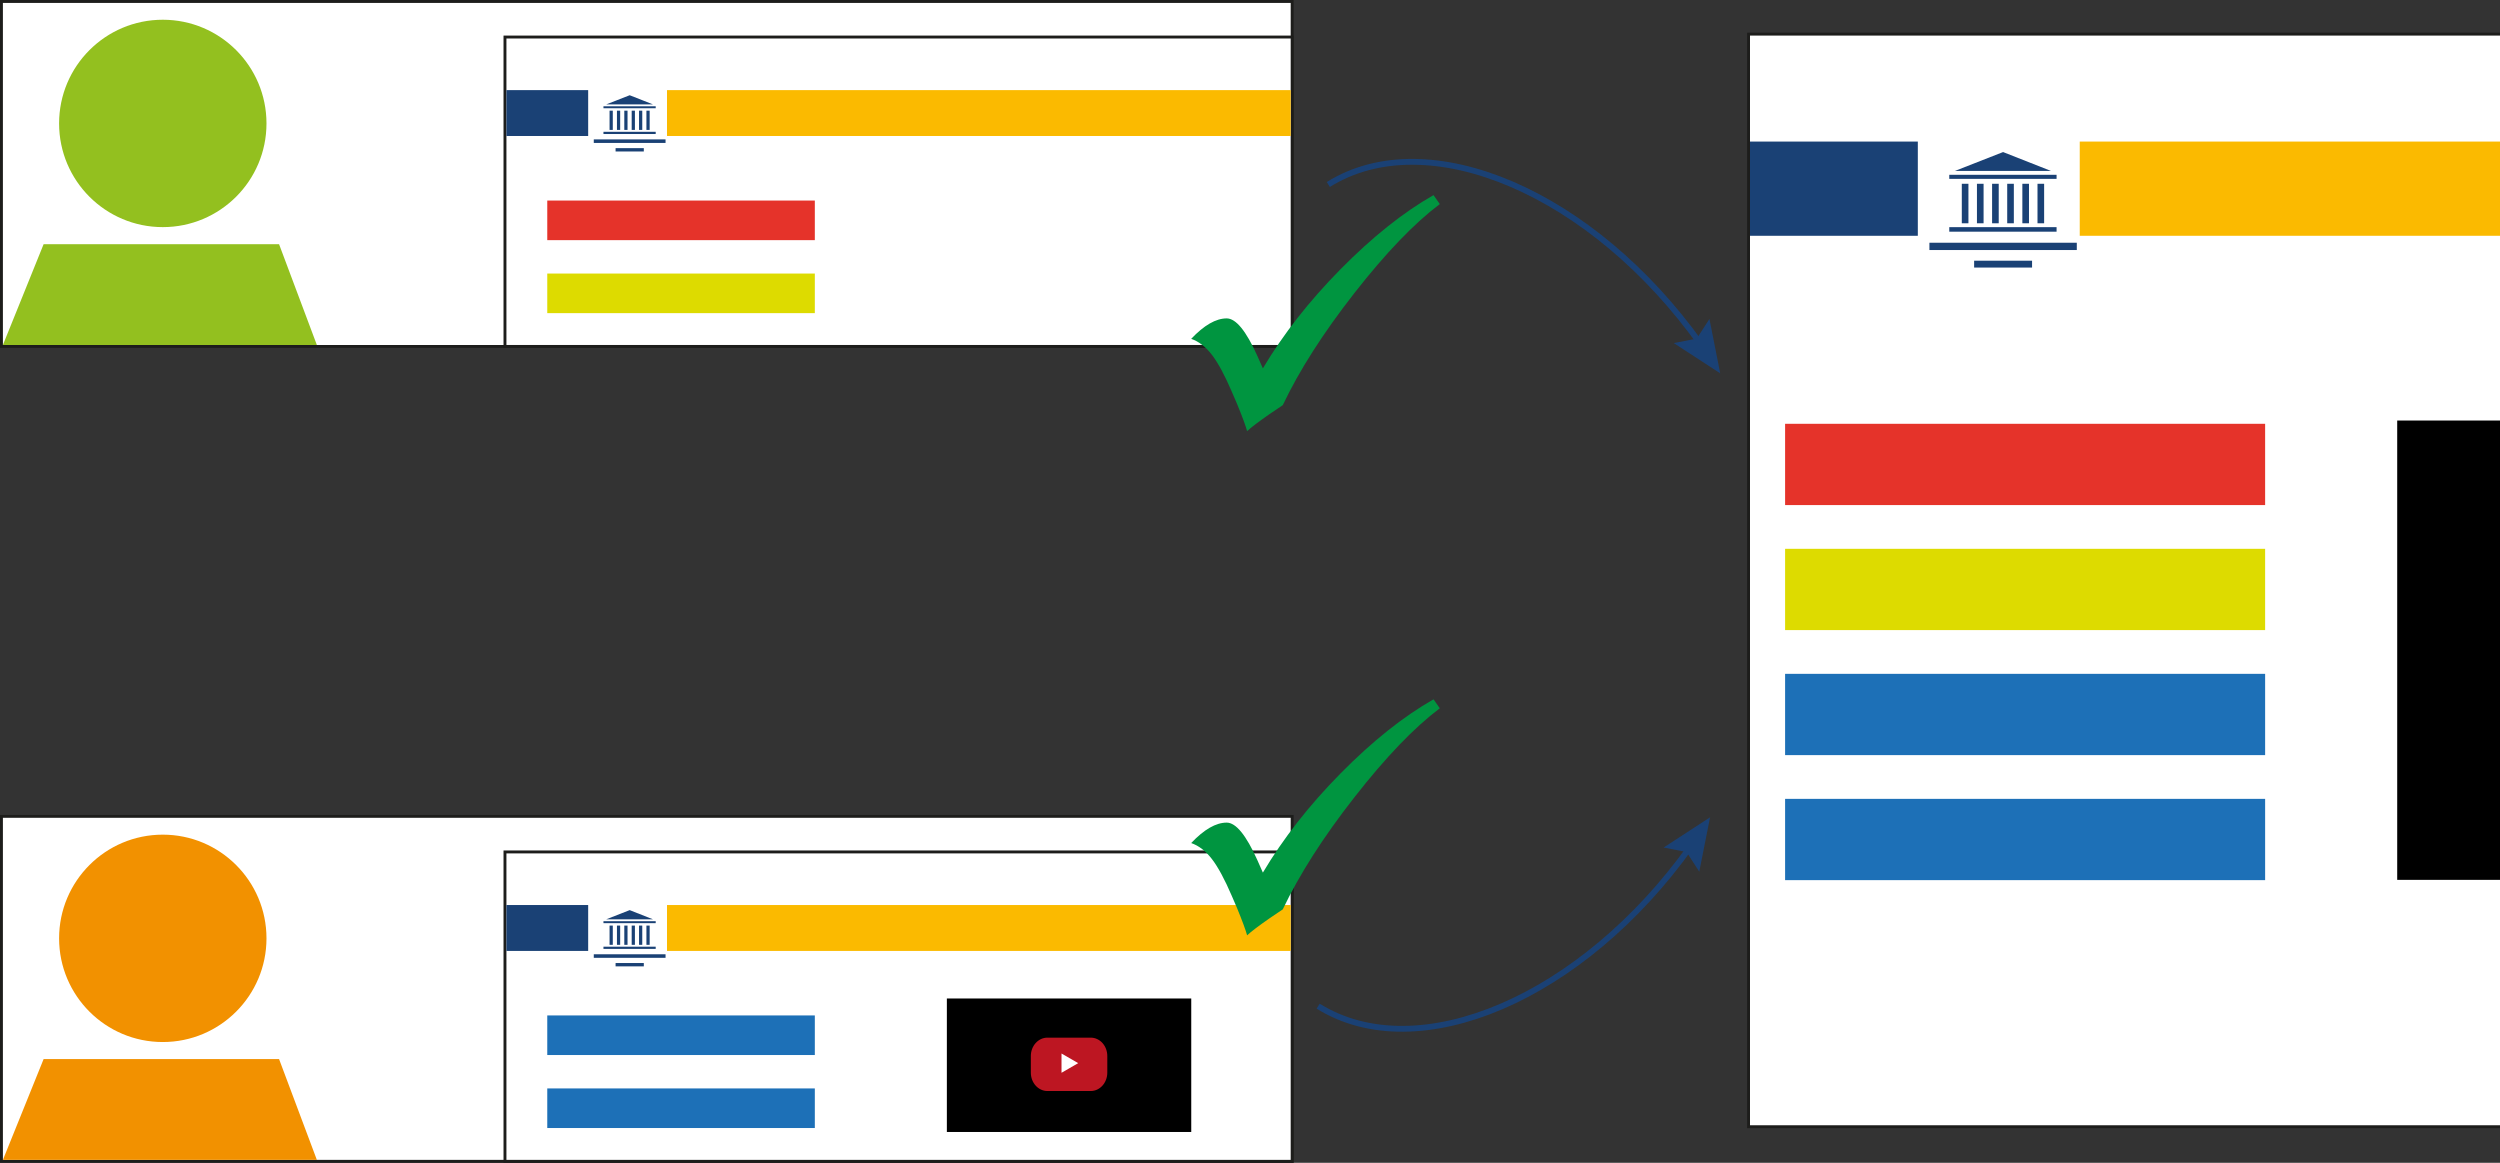 <?xml version="1.0" encoding="UTF-8" standalone="no"?>
<!-- Created with Inkscape (http://www.inkscape.org/) -->

<svg
   xmlns:dc="http://purl.org/dc/elements/1.1/"
   xmlns:cc="http://creativecommons.org/ns#"
   xmlns:rdf="http://www.w3.org/1999/02/22-rdf-syntax-ns#"
   xmlns:svg="http://www.w3.org/2000/svg"
   xmlns="http://www.w3.org/2000/svg"
   version="1.1"
   width="860"
   height="400"
   viewBox="0 0 860 400"
   id="Layer_1"
   xml:space="preserve"><rect x="0" y="0" width="860" height="400" fill="#333333" stroke="none"/><defs
     id="defs177" /><g
     id="g3"><g
       id="g5"><rect
         width="600.76"
         height="375.85"
         x="601.5"
         y="11.74"
         id="rect7"
         style="fill:#ffffff" /><path
         d="M 1201.76,12.24 V 387.09 H 602 V 12.24 h 599.76 m 1,-1 h -1 H 602 601 v 1 374.85 1 h 1 599.76 1 v -1 -374.85 -1 l 0,0 z"
         id="path9"
         style="fill:#1d1d1b" /></g><rect
       width="486.33"
       height="32.41"
       x="715.43"
       y="48.7"
       id="rect11"
       style="fill:#fbba00" /><rect
       width="57.73"
       height="32.41"
       x="602"
       y="48.7"
       id="rect13"
       style="fill:#1a4175" /><g
       id="g15"><rect
         width="36.91"
         height="1.56"
         x="670.55"
         y="78.14"
         id="rect17"
         style="fill:#1a4175" /><rect
         width="36.91"
         height="1.4"
         x="670.55"
         y="60.13"
         id="rect19"
         style="fill:#1a4175" /><rect
         width="50.7"
         height="2.51"
         x="663.72"
         y="83.5"
         id="rect21"
         style="fill:#1a4175" /><rect
         width="19.93"
         height="2.36"
         x="679.1"
         y="89.68"
         id="rect23"
         style="fill:#1a4175" /><polygon
         points="672.47,58.81 705.56,58.81 689.06,52.31 "
         id="polygon25"
         style="fill:#1a4175" /><rect
         width="2.28"
         height="13.59"
         x="674.86"
         y="63.22"
         id="rect27"
         style="fill:#1a4175" /><rect
         width="2.28"
         height="13.59"
         x="680.07"
         y="63.22"
         id="rect29"
         style="fill:#1a4175" /><rect
         width="2.28"
         height="13.59"
         x="685.28"
         y="63.22"
         id="rect31"
         style="fill:#1a4175" /><rect
         width="2.28"
         height="13.59"
         x="690.48"
         y="63.22"
         id="rect33"
         style="fill:#1a4175" /><rect
         width="2.28"
         height="13.59"
         x="695.69"
         y="63.22"
         id="rect35"
         style="fill:#1a4175" /><rect
         width="2.28"
         height="13.59"
         x="700.9"
         y="63.22"
         id="rect37"
         style="fill:#1a4175" /></g></g><rect
     width="165.13"
     height="27.96"
     x="614.075"
     y="231.801"
     id="rect39"
     style="fill:#1d70b7" /><rect
     width="165.13"
     height="27.96"
     x="614.075"
     y="274.809"
     id="rect43"
     style="fill:#1d70b7" /><g
     id="g45"><rect
       width="444"
       height="118.67"
       x="0.5"
       y="0.5"
       id="rect47"
       style="fill:#ffffff" /><path
       d="M 444,1 V 118.67 H 1 V 1 h 443 m 1,-1 H 444 1 0 v 1 117.67 1 h 1 443 1 v -1 V 1 0 l 0,0 z"
       id="path49"
       style="fill:#1d1d1b" /></g><circle
     cx="56"
     cy="42.46"
     r="35.67"
     id="circle51"
     style="fill:#93c01f" /><polygon
     points="1,118.67 15,84.01 96,84.01 109,118.67 "
     id="polygon53"
     style="fill:#93c01f" /><g
     id="g55"><rect
       width="270.79"
       height="106.43"
       x="173.71"
       y="12.74"
       id="rect57"
       style="fill:#ffffff" /><path
       d="M 444,13.24 V 118.67 H 174.21 V 13.24 H 444 m 1,-1 h -1 -269.79 -1 v 1 105.43 1 h 1 269.79 1 v -1 -105.43 -1 l 0,0 z"
       id="path59"
       style="fill:#1d1d1b" /></g><rect
     width="214.55"
     height="15.78"
     x="229.45"
     y="31"
     id="rect61"
     style="fill:#fbba00" /><rect
     width="28.12"
     height="15.78"
     x="174.21"
     y="31"
     id="rect63"
     style="fill:#1a4175" /><g
     id="g65"><rect
       width="17.97"
       height="0.76"
       x="207.59"
       y="45.34"
       id="rect67"
       style="fill:#1a4175" /><rect
       width="17.97"
       height="0.68"
       x="207.59"
       y="36.56"
       id="rect69"
       style="fill:#1a4175" /><rect
       width="24.69"
       height="1.22"
       x="204.26"
       y="47.95"
       id="rect71"
       style="fill:#1a4175" /><rect
       width="9.71"
       height="1.15"
       x="211.76"
       y="50.96"
       id="rect73"
       style="fill:#1a4175" /><polygon
       points="208.53,35.92 224.64,35.92 216.61,32.76 "
       id="polygon75"
       style="fill:#1a4175" /><rect
       width="1.11"
       height="6.62"
       x="209.69"
       y="38.07"
       id="rect77"
       style="fill:#1a4175" /><rect
       width="1.11"
       height="6.62"
       x="212.23"
       y="38.07"
       id="rect79"
       style="fill:#1a4175" /><rect
       width="1.11"
       height="6.62"
       x="214.76"
       y="38.07"
       id="rect81"
       style="fill:#1a4175" /><rect
       width="1.11"
       height="6.62"
       x="217.3"
       y="38.07"
       id="rect83"
       style="fill:#1a4175" /><rect
       width="1.11"
       height="6.62"
       x="219.83"
       y="38.07"
       id="rect85"
       style="fill:#1a4175" /><rect
       width="1.11"
       height="6.62"
       x="222.37"
       y="38.07"
       id="rect87"
       style="fill:#1a4175" /></g><rect
     width="92.04"
     height="13.62"
     x="188.26"
     y="68.99"
     id="rect89"
     style="fill:#e5332a" /><rect
     width="92.04"
     height="13.62"
     x="188.26"
     y="94.1"
     id="rect91"
     style="fill:#dddb00" /><g
     id="g93"><rect
       width="444"
       height="118.67"
       x="0.5"
       y="280.83"
       id="rect95"
       style="fill:#ffffff" /><path
       d="M 444,281.33 V 399 H 1 V 281.33 h 443 m 1,-1 H 444 1 0 v 1 117.67 1 h 1 443 1 v -1 -117.67 -1 l 0,0 z"
       id="path97"
       style="fill:#1d1d1b" /></g><circle
     cx="56"
     cy="322.79"
     r="35.67"
     id="circle99"
     style="fill:#f29100" /><polygon
     points="1,399 15,364.33 96,364.33 109,399 "
     id="polygon101"
     style="fill:#f29100" /><g
     id="g103"><rect
       width="270.79"
       height="106.43"
       x="173.71"
       y="293.07"
       id="rect105"
       style="fill:#ffffff" /><path
       d="M 444,293.57 V 399 H 174.21 V 293.57 H 444 m 1,-1 h -1 -269.79 -1 v 1 105.43 1 h 1 269.79 1 v -1 -105.43 -1 l 0,0 z"
       id="path107"
       style="fill:#1d1d1b" /></g><rect
     width="214.55"
     height="15.79"
     x="229.45"
     y="311.33"
     id="rect109"
     style="fill:#fbba00" /><rect
     width="28.12"
     height="15.79"
     x="174.21"
     y="311.33"
     id="rect111"
     style="fill:#1a4175" /><g
     id="g113"><rect
       width="17.97"
       height="0.76"
       x="207.59"
       y="325.66"
       id="rect115"
       style="fill:#1a4175" /><rect
       width="17.97"
       height="0.68"
       x="207.59"
       y="316.89"
       id="rect117"
       style="fill:#1a4175" /><rect
       width="24.69"
       height="1.22"
       x="204.26"
       y="328.27"
       id="rect119"
       style="fill:#1a4175" /><rect
       width="9.71"
       height="1.15"
       x="211.76"
       y="331.28"
       id="rect121"
       style="fill:#1a4175" /><polygon
       points="208.53,316.25 224.64,316.25 216.61,313.08 "
       id="polygon123"
       style="fill:#1a4175" /><rect
       width="1.11"
       height="6.62"
       x="209.69"
       y="318.4"
       id="rect125"
       style="fill:#1a4175" /><rect
       width="1.11"
       height="6.62"
       x="212.23"
       y="318.4"
       id="rect127"
       style="fill:#1a4175" /><rect
       width="1.11"
       height="6.62"
       x="214.76"
       y="318.4"
       id="rect129"
       style="fill:#1a4175" /><rect
       width="1.11"
       height="6.62"
       x="217.3"
       y="318.4"
       id="rect131"
       style="fill:#1a4175" /><rect
       width="1.11"
       height="6.62"
       x="219.83"
       y="318.4"
       id="rect133"
       style="fill:#1a4175" /><rect
       width="1.11"
       height="6.62"
       x="222.37"
       y="318.4"
       id="rect135"
       style="fill:#1a4175" /></g><rect
     width="92.04"
     height="13.62"
     x="188.26"
     y="349.31"
     id="rect137"
     style="fill:#1d70b7" /><rect
     width="92.04"
     height="13.62"
     x="188.26"
     y="374.42"
     id="rect139"
     style="fill:#1d70b7" /><g
     id="g141"><rect
       width="84.07"
       height="45.92"
       x="325.72"
       y="343.48"
       id="rect143" /><path
       d="m 380.91,369 c 0,3.48 -2.55,6.31 -5.7,6.31 h -14.9 c -3.15,0 -5.7,-2.82 -5.7,-6.31 v -5.74 c 0,-3.48 2.55,-6.31 5.7,-6.31 h 14.9 c 3.15,0 5.7,2.82 5.7,6.31 V 369 z"
       id="path145"
       style="fill:#bd1622" /><polygon
       points="370.9,365.72 365.16,369.04 365.16,362.41 "
       id="polygon147"
       style="fill:#ffffff" /></g><g
     id="g149"><g
       id="g151"><path
         d="m 453.45,346.12 c 34.31,21.4 90.91,-2.7 128.19,-55.03"
         id="path153"
         style="fill:none;stroke:#1a4175;stroke-width:2;stroke-miterlimit:10" /><g
         id="g155"><polygon
           points="580.18,293.1 572.29,291.55 588.26,281.16 584.55,299.85 "
           id="polygon157"
           style="fill:#1a4175" /></g></g></g><g
     id="g159"><g
       id="g161"><path
         d="m 456.94,63.46 c 34.31,-21.4 90.91,2.7 128.19,55.03"
         id="path163"
         style="fill:none;stroke:#1a4175;stroke-width:2;stroke-miterlimit:10" /><g
         id="g165"><polygon
           points="583.68,116.48 588.05,109.72 591.75,128.42 575.78,118.02 "
           id="polygon167"
           style="fill:#1a4175" /></g></g></g><path
     d="m 493.13,67.12 2.16,3.08 c -8.8,6.62 -18.58,16.81 -29.35,30.58 -10.77,13.77 -18.99,26.63 -24.66,38.59 l -4.56,3.08 c -3.78,2.63 -6.35,4.58 -7.71,5.86 -0.53,-1.93 -1.7,-5.1 -3.51,-9.49 l -1.73,-4.01 c -2.46,-5.75 -4.76,-10.01 -6.88,-12.76 -2.12,-2.75 -4.49,-4.58 -7.12,-5.49 4.44,-4.69 8.51,-7.03 12.21,-7.03 3.17,0 6.68,4.29 10.54,12.88 l 1.91,4.32 c 6.94,-11.71 15.86,-23.1 26.75,-34.15 10.91,-11.06 21.56,-19.54 31.95,-25.46 z"
     id="path169"
     style="fill:#009540" /><path
     d="m 493.13,240.57 2.16,3.08 c -8.8,6.62 -18.58,16.81 -29.35,30.58 -10.77,13.77 -18.99,26.63 -24.66,38.59 l -4.56,3.08 c -3.78,2.63 -6.35,4.58 -7.71,5.86 -0.53,-1.93 -1.7,-5.1 -3.51,-9.49 l -1.73,-4.01 c -2.46,-5.75 -4.76,-10.01 -6.88,-12.76 -2.12,-2.75 -4.49,-4.58 -7.12,-5.49 4.44,-4.69 8.51,-7.03 12.21,-7.03 3.17,0 6.68,4.29 10.54,12.88 l 1.91,4.32 c 6.94,-11.71 15.86,-23.1 26.75,-34.15 10.91,-11.06 21.56,-19.54 31.95,-25.46 z"
     id="path171"
     style="fill:#009540" /><rect
     width="165.13"
     height="27.96"
     x="614.075"
     y="145.786"
     id="rect39-6"
     style="fill:#e5332a;fill-opacity:1" /><rect
     width="165.13"
     height="27.96"
     x="614.075"
     y="188.793"
     id="rect43-8"
     style="fill:#dddb00;fill-opacity:1" /><g
     transform="matrix(3.261,0,0,3.441,-237.534,-1037.845)"
     id="g141-1"><rect
       width="84.07"
       height="45.92"
       x="325.72"
       y="343.652"
       id="rect143-0" /><path
       d="m 380.91,369 c 0,3.48 -2.55,6.31 -5.7,6.31 h -14.9 c -3.15,0 -5.7,-2.82 -5.7,-6.31 v -5.74 c 0,-3.48 2.55,-6.31 5.7,-6.31 h 14.9 c 3.15,0 5.7,2.82 5.7,6.31 V 369 z"
       id="path145-9"
       style="fill:#bd1622" /><polygon
       points="365.16,369.04 365.16,362.41 370.9,365.72 "
       id="polygon147-5"
       style="fill:#ffffff" /></g></svg>